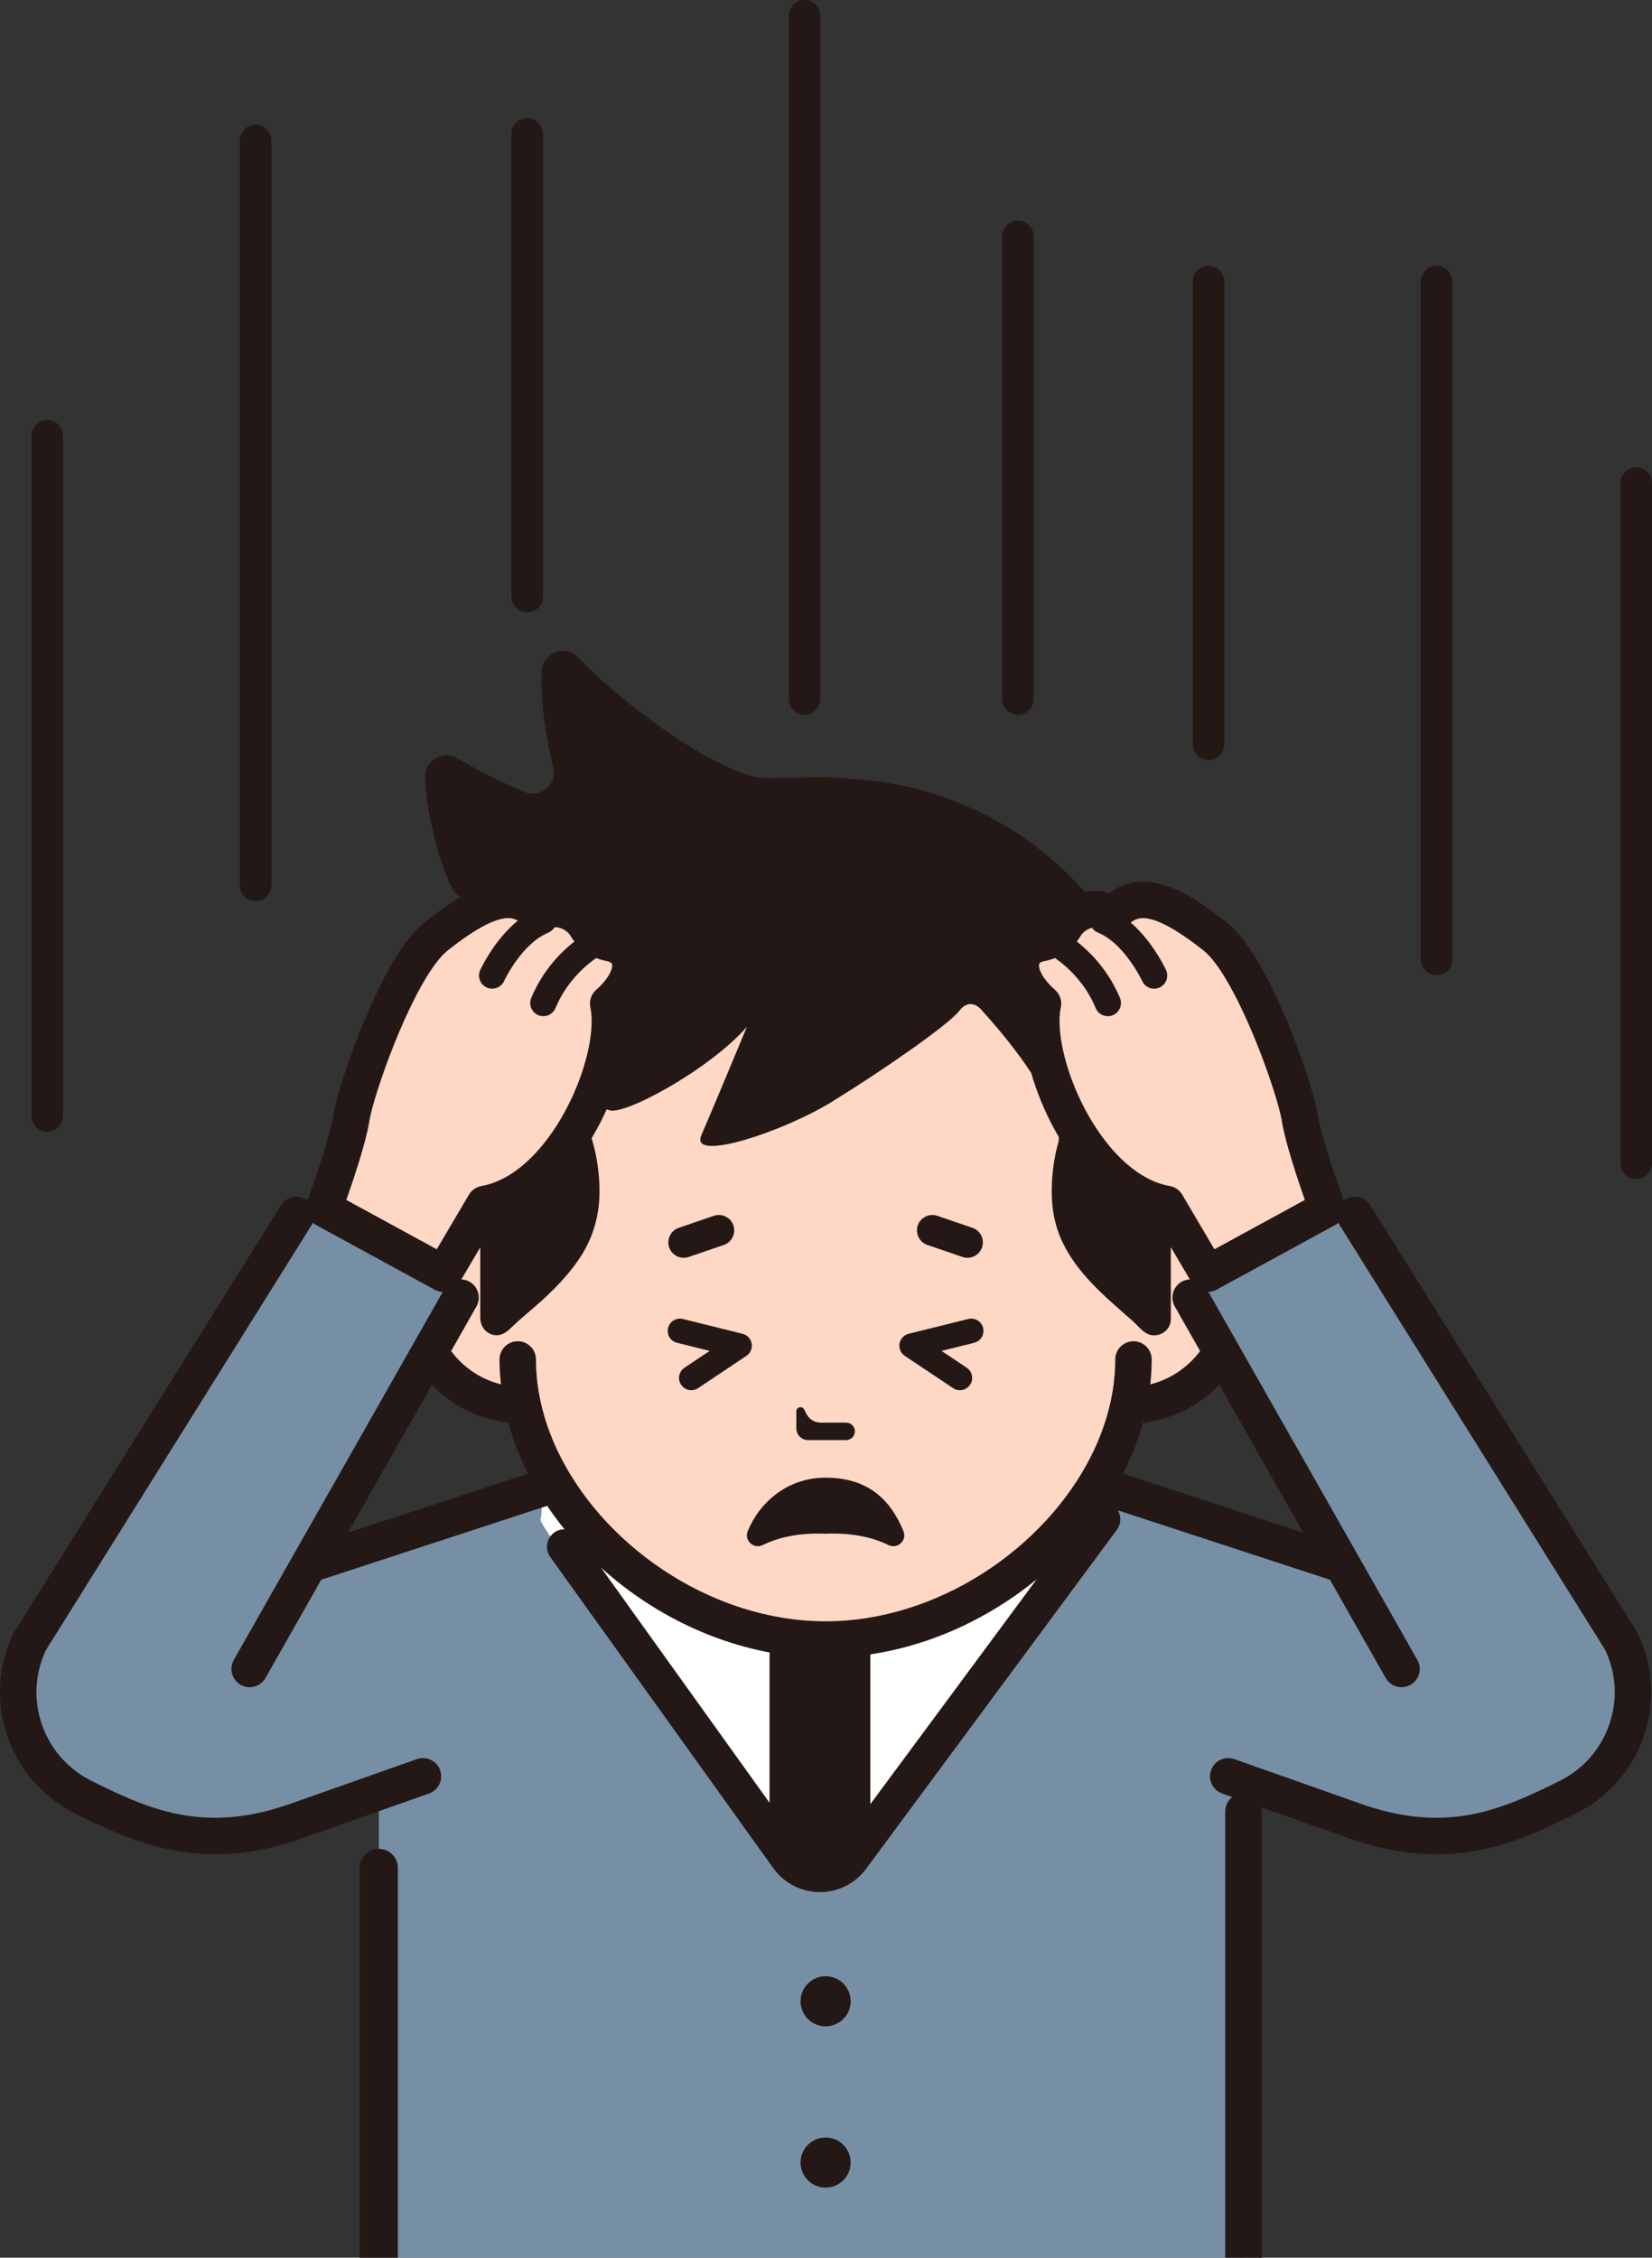 <svg enable-background="new 0 0 527 720" viewBox="0 0 527 720" xmlns="http://www.w3.org/2000/svg"><rect x="0" y="0" width="527" height="720" fill="#333333" stroke="none"/><path d="m512.072 563.793c-10.741 8.732-45.088 20.788-55.703 21.71-10.616.909-59.698-17.309-59.698-17.309v151.806h-275.822v-148.551s-41.289 14.418-50.48 14.04c-9.191-.377-42.126-8.816-53.399-19.223-11.272-10.409-16.063-37.274-11.16-41.004 4.833-3.66 90.008-137.905 92.662-142.096.042-.07.07-.098.07-.098l50.242 30.736-50.242 85.166 165.546-50.812 164.121 50.812-48.37-87.052s49.558-28.933 52.365-24.449c2.807 4.485 79.295 120.833 83.848 134.119 4.555 13.285 6.775 33.459-3.98 42.205z" fill="#768fa5"/><path d="m172.402 472.345s.93 9.205.008 12.193c-.922 2.989 77.858 105.231 77.858 105.231s8.411 6.557 14.404 5.888c5.992-.667 14.038-10.893 14.038-10.893l77.055-110.325-39.331-14.366-51.761-38.583z" fill="#fff"/><path d="m379.839 411.915 15.321-6.572c-3.304-15.518-17.074-27.164-33.574-27.164v-10.141c0-45.691-47.655-89.313-98.214-89.313-50.557 0-98.213 43.622-98.213 89.313v10.294c-14.946 1.371-27.092 12.329-30.303 26.667l13.925 8.805s-3.634 6.156-9.766 16.544c5.769 9.471 15.966 15.948 27.734 16.484 8.657 39.975 51.481 74.753 96.624 74.753 45.129 0 87.94-34.755 96.616-74.713h1.597c12.006 0 22.557-6.174 28.695-15.507z" fill="#ffd7c5"/><path d="m423.449 385.372-38.216 20.844-11.733-19.949v-25.539c0-2.85.056-5.644-.056-8.438-.614-17.603-5.587-35.095-14.526-50.295-2.459-4.135-5.141-8.159-8.214-11.96 1.509.224 2.849.951 3.744 2.236 7.319-8.83 16.873-6.594 33.243 6.37 11.901 9.501 25.478 48.395 26.93 57.727 1.453 9.277 8.828 29.004 8.828 29.004z" fill="#ffd7c5"/><path d="m175.885 290.035c-6.426 8.271-11.622 17.436-15.42 27.216-5.085 13.133-7.264 26.88-7.264 40.851v28.22l-11.733 19.895-38.159-20.844s7.374-19.727 8.827-29.003c1.453-9.332 15.03-48.226 26.93-57.727 16.37-12.964 25.924-15.2 33.243-6.37.838-1.231 2.123-1.958 3.576-2.238z" fill="#ffd7c5"/><path d="m396.67 720v-142.348" fill="none"/><path d="m372.139 383.956c-25.863-4.495-43.319-46.118-39.409-63.897-10.363-9.213-8.383-17.871-.46-19.307 3.231-.584 5.854-2.529 7.529-5.355 3.206-5.404 11.678-7.553 14.653-3.133 7.32-8.809 16.875-6.562 33.221 6.403 11.922 9.456 25.474 48.371 26.942 57.688 1.468 9.318 8.807 29.033 8.807 29.033l-38.164 20.821z" fill="#ffd7c5"/><path d="m379.839 413.806 67.26 118.433" fill="#ffd7c5"/><path d="m353.244 474.439 74.959 24.528" fill="#ffd7c5"/><path d="m154.606 383.956c25.863-4.495 43.319-46.118 39.409-63.897 10.363-9.213 8.383-17.871.46-19.307-3.231-.584-5.854-2.529-7.529-5.355-3.206-5.404-11.678-7.553-14.653-3.133-7.32-8.809-16.875-6.562-33.221 6.403-11.922 9.456-25.473 48.371-26.942 57.688-1.468 9.318-8.807 29.033-8.807 29.033l38.164 20.821z" fill="#ffd7c5"/><path d="m146.906 413.806-67.261 118.433" fill="#ffd7c5"/><path d="m173.5 474.439-74.959 24.528" fill="#ffd7c5"/><path d="m368.166 311.11s-6.108-13.396-16.334-17.582" fill="#ffd7c5"/><path d="m157.005 311.11s6.108-13.396 16.335-17.582" fill="#ffd7c5"/><g fill="#231815"><path d="m126.939 595.702v124.298h-12.194v-124.298c0-3.367 2.738-6.091 6.104-6.091 3.367 0 6.09 2.724 6.09 6.091z"/><path d="m257.759 459.254h12.165c1.537 0 2.782-1.246 2.782-2.783 0-1.536-1.245-2.782-2.782-2.782h-8.132c-1.913 0-3.665-1.071-4.537-2.774l-.73-1.426c-.63-1.229-2.487-.782-2.487.6v5.442c0 2.057 1.666 3.723 3.721 3.723z"/><path d="m215.98 428.228 10.414 2.583-8.038 5.367c-1.796 1.199-2.281 3.628-1.082 5.426 1.199 1.797 3.628 2.281 5.425 1.082l15.404-10.285c1.285-.858 1.946-2.403 1.681-3.926s-1.411-2.753-2.912-3.124l-19.009-4.716c-2.097-.52-4.218.758-4.738 2.855-.52 2.096.758 4.218 2.855 4.738z"/><path d="m288.641 432.401 15.404 10.284c1.796 1.199 4.224.715 5.424-1.081 1.199-1.797.715-4.226-1.081-5.425v-.001l-8.038-5.367 10.414-2.584c2.097-.52 3.374-2.642 2.854-4.738s-2.641-3.375-4.737-2.854l-19.011 4.716c-1.5.372-2.646 1.602-2.912 3.124-.264 1.523.398 3.067 1.683 3.926z"/><path d="m243.409 492.695c8.835-4.472 19.963-3.558 19.963-3.558s11.129-.914 19.963 3.558c2.938 1.487 6.125-1.403 4.86-4.442-3.881-9.329-10.658-17.012-24.823-17.012-12.072 0-20.943 7.683-24.823 17.012-1.265 3.04 1.921 5.929 4.86 4.442z"/><path d="m263.372 646.207c4.411 0 7.987-3.577 7.987-7.988 0-4.412-3.576-7.99-7.987-7.99s-7.986 3.577-7.986 7.99c0 4.411 3.576 7.988 7.986 7.988z"/><path d="m263.372 697.641c4.411 0 7.987-3.577 7.987-7.988 0-4.412-3.576-7.99-7.987-7.99s-7.986 3.577-7.986 7.99c0 4.411 3.576 7.988 7.986 7.988z"/><path d="m295.837 397.02 11.209 3.834c2.553.875 5.358-.502 6.231-3.056.874-2.554-.501-5.359-3.055-6.232l-11.208-3.834c-2.554-.875-5.359.501-6.232 3.056-.875 2.554.501 5.359 3.055 6.232z"/><path d="m219.699 400.854 11.208-3.834c2.554-.873 3.93-3.678 3.056-6.232-.873-2.555-3.678-3.931-6.232-3.056l-11.208 3.834c-2.554.873-3.929 3.678-3.055 6.232.873 2.554 3.677 3.931 6.231 3.056z"/><path d="m427.272 390.553-.001-.001z"/><path d="m238.264 327.463s-10.798 25.971-14.548 34.628 25.874-1.019 41.609-10.694c15.735-9.676 37.117-24.443 40.681-29.026s6.931-.482 6.931-.482c3.017 3.352 5.922 6.706 8.716 10.226 2.555 3.237 5.049 6.59 7.319 10.078.197.685.398 1.371.615 2.061 1.947 6.148 4.699 12.449 8.19 18.373.126 1.459-.56 2.961-.871 4.414-.391 1.845-.726 3.745-.95 5.644-.893 7.489-.615 15.032 2.347 22.018 4.749 11.122 14.247 18.833 23.075 26.602 1.62 1.452 3.296 3.744 5.419 4.358 2.626.727 5.531-.726 6.425-3.296.335-.951.279-1.956.279-2.962v-21.689l6.075 10.304c-.889.04-1.781.259-2.608.729-2.792 1.587-3.77 5.137-2.184 7.93l8.06 14.193c-2.36 3.154-5.352 5.816-8.792 7.768-2.204 1.25-4.587 2.203-7.101 2.833.287-2.625.451-5.266.451-7.921 0-3.212-2.604-5.816-5.815-5.816-3.212 0-5.815 2.604-5.815 5.816 0 10.405-2.714 20.814-7.622 30.629-7.349 14.719-19.661 28.034-34.612 37.57-14.949 9.549-32.468 15.304-50.164 15.298-11.801.001-23.512-2.549-34.447-7.086-16.403-6.797-31.021-18.092-41.412-31.618-5.2-6.76-9.345-14.069-12.178-21.626-2.835-7.56-4.361-15.36-4.361-23.166 0-3.212-2.604-5.816-5.815-5.816-3.212 0-5.815 2.604-5.815 5.816 0 2.657.177 5.298.465 7.923-2.519-.629-4.906-1.583-7.114-2.835-3.441-1.952-6.432-4.613-8.793-7.768l8.06-14.193c1.586-2.793.608-6.343-2.184-7.93-.827-.47-1.719-.69-2.608-.729l6.031-10.231v22.51c.056 1.9.782 3.577 2.402 4.639 2.515 1.675 5.14.782 7.096-1.173 3.576-3.521 7.599-6.595 11.286-10.059 4.47-4.191 8.716-8.774 11.901-14.027 3.632-6.036 5.308-12.518 5.364-19.503 0-5.831-.838-11.624-2.516-17.197 1.725-2.899 3.293-5.881 4.662-8.9.04-.089.074-.18.115-.269.22.008.436.045.644.156 4.24 2.27 31.911-12.626 44.107-26.504zm7.234 247.461-53.768-74.986c4.713 4.259 9.809 8.159 15.22 11.617 11.656 7.44 24.775 12.854 38.548 15.433zm32.144-47.333c8.492-1.272 16.768-3.622 24.633-6.884 10.296-4.276 19.904-10.084 28.422-17.045l-53.055 71.707zm-167.161-144.923c.643-1.827 1.412-4.054 2.214-6.474 1.027-3.102 2.105-6.51 3.034-9.787.928-3.288 1.709-6.408 2.144-9.148.124-.806.457-2.306.959-4.151 1.76-6.521 5.563-17.547 10.11-27.682 2.271-5.071 4.737-9.939 7.17-13.901 1.215-1.98 2.42-3.731 3.553-5.15 1.128-1.42 2.193-2.502 3.019-3.152 4.711-3.742 8.741-6.459 12.027-8.141 1.642-.844 3.092-1.429 4.327-1.789 1.238-.362 2.253-.501 3.081-.5 1.113.01 1.9.212 2.772.657.096.05.198.12.297.179-.532.431-1.053.87-1.547 1.322-3.417 3.142-5.965 6.687-7.715 9.474-1.745 2.787-2.676 4.822-2.734 4.945-.96 2.106-.032 4.592 2.074 5.553 2.105.96 4.591.032 5.552-2.074l-.001-.001c.027-.065 1.49-3.198 4.033-6.667 1.274-1.742 2.817-3.565 4.536-5.127 1.514-1.379 3.16-2.525 4.852-3.322.445-.159.868-.37 1.26-.631.361-.218.677-.482.949-.785.177-.182.342-.375.496-.581.081-.016.198-.033.381-.033.587-.014 1.631.229 2.544.748.928.508 1.69 1.249 2.074 1.913.389.658.835 1.28 1.304 1.883-.426.336-.859.684-1.307 1.064-4.173 3.548-9.185 9.067-12.47 16.957-.889 2.137.122 4.591 2.259 5.48s4.59-.122 5.479-2.259c2.64-6.354 6.72-10.868 10.159-13.791 1.027-.873 1.979-1.585 2.823-2.173 1.04.419 2.124.748 3.249.95.528.095.91.237 1.166.368.389.205.49.347.557.445.057.105.127.218.135.636.004.497-.169 1.475-.941 2.845-.763 1.364-2.111 3.081-4.207 4.941-1.567 1.393-2.266 3.548-1.816 5.596.258 1.164.413 2.65.411 4.358.009 4.114-.9 9.475-2.679 15.088-2.651 8.434-7.246 17.469-13.015 24.464-2.879 3.503-6.039 6.495-9.323 8.719-3.29 2.23-6.673 3.69-10.119 4.289-1.679.291-3.148 1.308-4.014 2.776l-10.262 17.407zm.543 106.095 26.776-47.148c2.684 2.795 5.758 5.214 9.155 7.143 4.578 2.6 9.737 4.31 15.208 4.933 1.486 5.382 3.502 10.639 6.03 15.693.096.192.203.381.3.573zm247.227-18.805c1.52-2.989 2.88-6.042 4.048-9.155.878-2.341 1.642-4.715 2.305-7.115 5.463-.626 10.616-2.336 15.187-4.932 3.397-1.928 6.47-4.347 9.154-7.142l26.776 47.148zm29.159-71.549-10.262-17.408c-.866-1.468-2.335-2.485-4.014-2.776-4.586-.793-9.098-3.14-13.356-6.76-6.382-5.4-11.984-13.624-15.831-22.176-1.93-4.271-3.434-8.616-4.441-12.684-1.009-4.064-1.513-7.858-1.509-10.941-.001-1.71.153-3.194.411-4.352.456-2.066-.235-4.196-1.816-5.601-2.097-1.861-3.444-3.577-4.207-4.941-.772-1.37-.945-2.348-.941-2.845.001-.278.042-.424.077-.518.061-.136.09-.203.312-.379.22-.166.673-.409 1.47-.553 1.125-.202 2.212-.532 3.253-.952.973.678 2.101 1.535 3.302 2.591 3.334 2.931 7.158 7.314 9.677 13.374.889 2.137 3.341 3.149 5.479 2.26 2.137-.89 3.148-3.343 2.26-5.48-3.285-7.891-8.297-13.409-12.47-16.957-.448-.381-.88-.728-1.307-1.064.47-.604.915-1.226 1.305-1.884.383-.663 1.146-1.403 2.072-1.911.486-.276 1.005-.469 1.476-.591.448.67 1.093 1.219 1.896 1.547 1.964.8 3.879 2.122 5.62 3.722 2.615 2.392 4.801 5.381 6.277 7.746.741 1.182 1.308 2.206 1.683 2.92.188.356.327.635.415.817l.095.198.018.039v.001h.001c.96 2.104 3.445 3.034 5.55 2.073 2.105-.96 3.034-3.446 2.074-5.552v-.001c-.078-.164-1.702-3.726-4.752-7.942-1.528-2.108-3.416-4.383-5.696-6.477-.269-.246-.562-.48-.842-.72.407-.323.799-.589 1.166-.78.872-.445 1.659-.647 2.771-.657.828-.001 1.843.138 3.08.5 1.854.538 4.189 1.594 6.931 3.245 2.743 1.648 5.889 3.88 9.425 6.685.946.743 2.197 2.051 3.509 3.78 2.313 3.027 4.834 7.306 7.224 12.071 3.597 7.154 6.946 15.422 9.477 22.576 1.267 3.577 2.33 6.88 3.124 9.612.792 2.714 1.314 4.927 1.478 5.998.435 2.74 1.216 5.859 2.144 9.147 1.392 4.914 3.122 10.13 4.511 14.152.261.755.504 1.45.737 2.109zm135.124 122.634c-.112-.209-.196-.364-.321-.573l-85.078-136.09c-1.704-2.724-5.294-3.549-8.017-1.844-.154.098-.28.224-.433.336-.531-1.481-2.235-6.147-3.967-11.471-.936-2.864-1.885-5.909-2.667-8.732-.797-2.808-1.411-5.42-1.69-7.223-.237-1.523-.657-3.269-1.215-5.378-1.983-7.293-5.895-18.595-10.727-29.394-2.416-5.407-5.07-10.66-7.878-15.229-1.397-2.291-2.849-4.414-4.372-6.328-1.522-1.9-3.1-3.59-4.874-5.002-5.084-4.038-9.638-7.167-13.954-9.388-2.151-1.104-4.26-1.984-6.369-2.599s-4.218-.964-6.341-.964c-2.835-.014-5.67.657-8.157 1.984-.936.475-1.788 1.062-2.626 1.69-1.481-.531-2.989-.768-4.428-.768-1.146 0-2.249.168-3.324.405-6.285-7.125-13.521-13.44-21.539-18.693-14.917-9.78-32.182-15.703-49.948-17.156-1.034-.083-2.109-.083-3.157-.153-8.171-1.117-17.124-.265-27.083-.293-12.683-.042-42.993-20.956-60.048-38.587-4.092-4.233-11.244-1.369-11.509 4.527-.475 10.506 1.634 22.157 3.701 30.721 1.299 5.351-4.106 9.891-9.163 7.74-8.744-3.702-16.3-7.726-21.608-10.785-4.512-2.599-10.155.726-10.071 5.938.224 11.833 4.721 28.067 8.507 35.471.642 1.272 1.662 2.222 2.877 2.822-.308.182-.615.349-.936.545-3.338 1.998-6.844 4.513-10.657 7.544-2.039 1.621-3.813 3.59-5.531 5.84-2.989 3.926-5.755 8.717-8.366 13.901-3.897 7.753-7.389 16.373-10.057 23.917-1.327 3.758-2.459 7.251-3.324 10.241-.866 3.018-1.481 5.448-1.802 7.432-.293 1.928-.978 4.764-1.844 7.796-1.285 4.555-2.961 9.626-4.316 13.51-.67 1.956-1.257 3.605-1.676 4.778-.209.573-.376 1.021-.488 1.342-.14-.112-.28-.238-.433-.336-2.724-1.705-6.3-.88-8.004 1.844l-85.081 136.089c-.14.209-.224.364-.321.573-2.864 5.993-4.219 12.336-4.219 18.58 0 7.921 2.179 15.675 6.258 22.409 4.065 6.734 10.043 12.448 17.572 16.221 6.747 3.381 13.548 6.622 20.881 9.067 7.319 2.431 15.183 4.023 23.829 4.023 8.52 0 17.767-1.551 27.978-5.141h.014l24.318-8.592 16.007-5.644c3.031-1.076 4.623-4.387 3.562-7.419-1.076-3.032-4.4-4.624-7.431-3.548l-40.325 14.236v-.014c-9.149 3.227-16.999 4.485-24.122 4.485-7.221 0-13.744-1.299-20.169-3.422-6.425-2.138-12.724-5.114-19.331-8.425-2.766-1.397-5.224-3.129-7.361-5.127-2.151-1.997-3.981-4.261-5.475-6.72-2.975-4.918-4.582-10.604-4.582-16.388.014-4.47.964-8.997 2.989-13.328l84.868-135.739c.111-.196.181-.392.279-.587.252.196.503.378.782.531l38.16 20.816c.81.447 1.676.643 2.543.685l-66.656 117.367c-1.578 2.794-.615 6.343 2.179 7.921 2.794 1.593 6.341.615 7.934-2.18l17.781-31.322 72.074-23.569c1.718 2.557 3.562 5.058 5.531 7.474-1.131 0-2.277.321-3.269 1.034-2.5 1.802-3.087 5.295-1.285 7.809l71.278 99.402.028.028c1.801 2.445 4.12 4.331 6.663 5.575 2.556 1.243 5.307 1.858 8.073 1.858 2.752 0 5.518-.615 8.059-1.858 2.542-1.244 4.861-3.13 6.663-5.575l79.993-108.105c1.382-1.872 1.425-4.331.28-6.217l67.688 22.144 17.781 31.322c1.592 2.794 5.14 3.772 7.933 2.18 2.794-1.579 3.772-5.127 2.179-7.921l-66.654-117.368c.865-.042 1.732-.238 2.542-.685l38.174-20.816c.279-.154.531-.336.768-.531.098.196.168.392.293.587l84.868 135.739c2.011 4.331 2.975 8.858 2.975 13.328 0 5.784-1.606 11.47-4.582 16.388-2.975 4.918-7.304 9.067-12.836 11.847-6.592 3.311-12.906 6.287-19.331 8.425-6.425 2.124-12.934 3.422-20.156 3.422-7.137 0-14.987-1.257-24.136-4.485l-40.325-14.222c-3.031-1.076-6.355.516-7.417 3.548-1.076 3.032.517 6.343 3.548 7.419l3.213 1.131c-1.355 1.062-2.235 2.697-2.235 4.555v142.349h11.621v-142.348c0-.447-.056-.881-.153-1.299l27.893 9.849c5.112 1.802 9.973 3.088 14.625 3.912 4.651.838 9.093 1.229 13.367 1.229 8.632 0 16.496-1.593 23.829-4.023 7.333-2.445 14.136-5.686 20.868-9.067 7.529-3.772 13.507-9.486 17.586-16.221 4.064-6.734 6.243-14.488 6.258-22.409-.002-6.244-1.37-12.587-4.22-18.58z"/><path d="m15.071 360.918c2.777 0 5.028-2.252 5.028-5.029v-216.94c0-2.778-2.251-5.03-5.028-5.03s-5.029 2.252-5.029 5.03v216.939c0 2.778 2.251 5.03 5.029 5.03z"/><path d="m521.971 149.016c-2.777 0-5.029 2.252-5.029 5.03v216.939c0 2.777 2.251 5.029 5.029 5.029 2.776 0 5.029-2.252 5.029-5.029v-216.939c0-2.778-2.252-5.03-5.029-5.03z"/><path d="m81.544 287.42c2.777 0 5.028-2.252 5.028-5.029v-237.599c0-2.778-2.251-5.03-5.028-5.03s-5.029 2.252-5.029 5.03v237.599c.001 2.777 2.252 5.029 5.029 5.029z"/><path d="m458.274 311.019c2.776 0 5.029-2.252 5.029-5.029v-216.162c0-2.778-2.252-5.03-5.029-5.03s-5.029 2.252-5.029 5.03v216.162c0 2.777 2.251 5.029 5.029 5.029z"/><path d="m256.672 227.947c2.777 0 5.028-2.252 5.028-5.029v-217.888c0-2.778-2.251-5.03-5.028-5.03s-5.029 2.252-5.029 5.03v217.889c0 2.777 2.252 5.028 5.029 5.028z"/><path d="m168.179 195.272c2.776 0 5.029-2.252 5.029-5.029v-147.527c0-2.778-2.252-5.03-5.029-5.03s-5.029 2.252-5.029 5.03v147.526c.001 2.778 2.252 5.03 5.029 5.03z"/><path d="m385.533 242.383c2.776 0 5.029-2.252 5.029-5.029v-147.526c0-2.778-2.252-5.03-5.029-5.03s-5.029 2.252-5.029 5.03v147.526c.001 2.777 2.252 5.029 5.029 5.029z"/><path d="m324.714 227.947c2.777 0 5.028-2.252 5.028-5.029v-147.527c0-2.778-2.251-5.03-5.028-5.03s-5.029 2.252-5.029 5.03v147.528c.001 2.777 2.252 5.028 5.029 5.028z"/></g></svg>